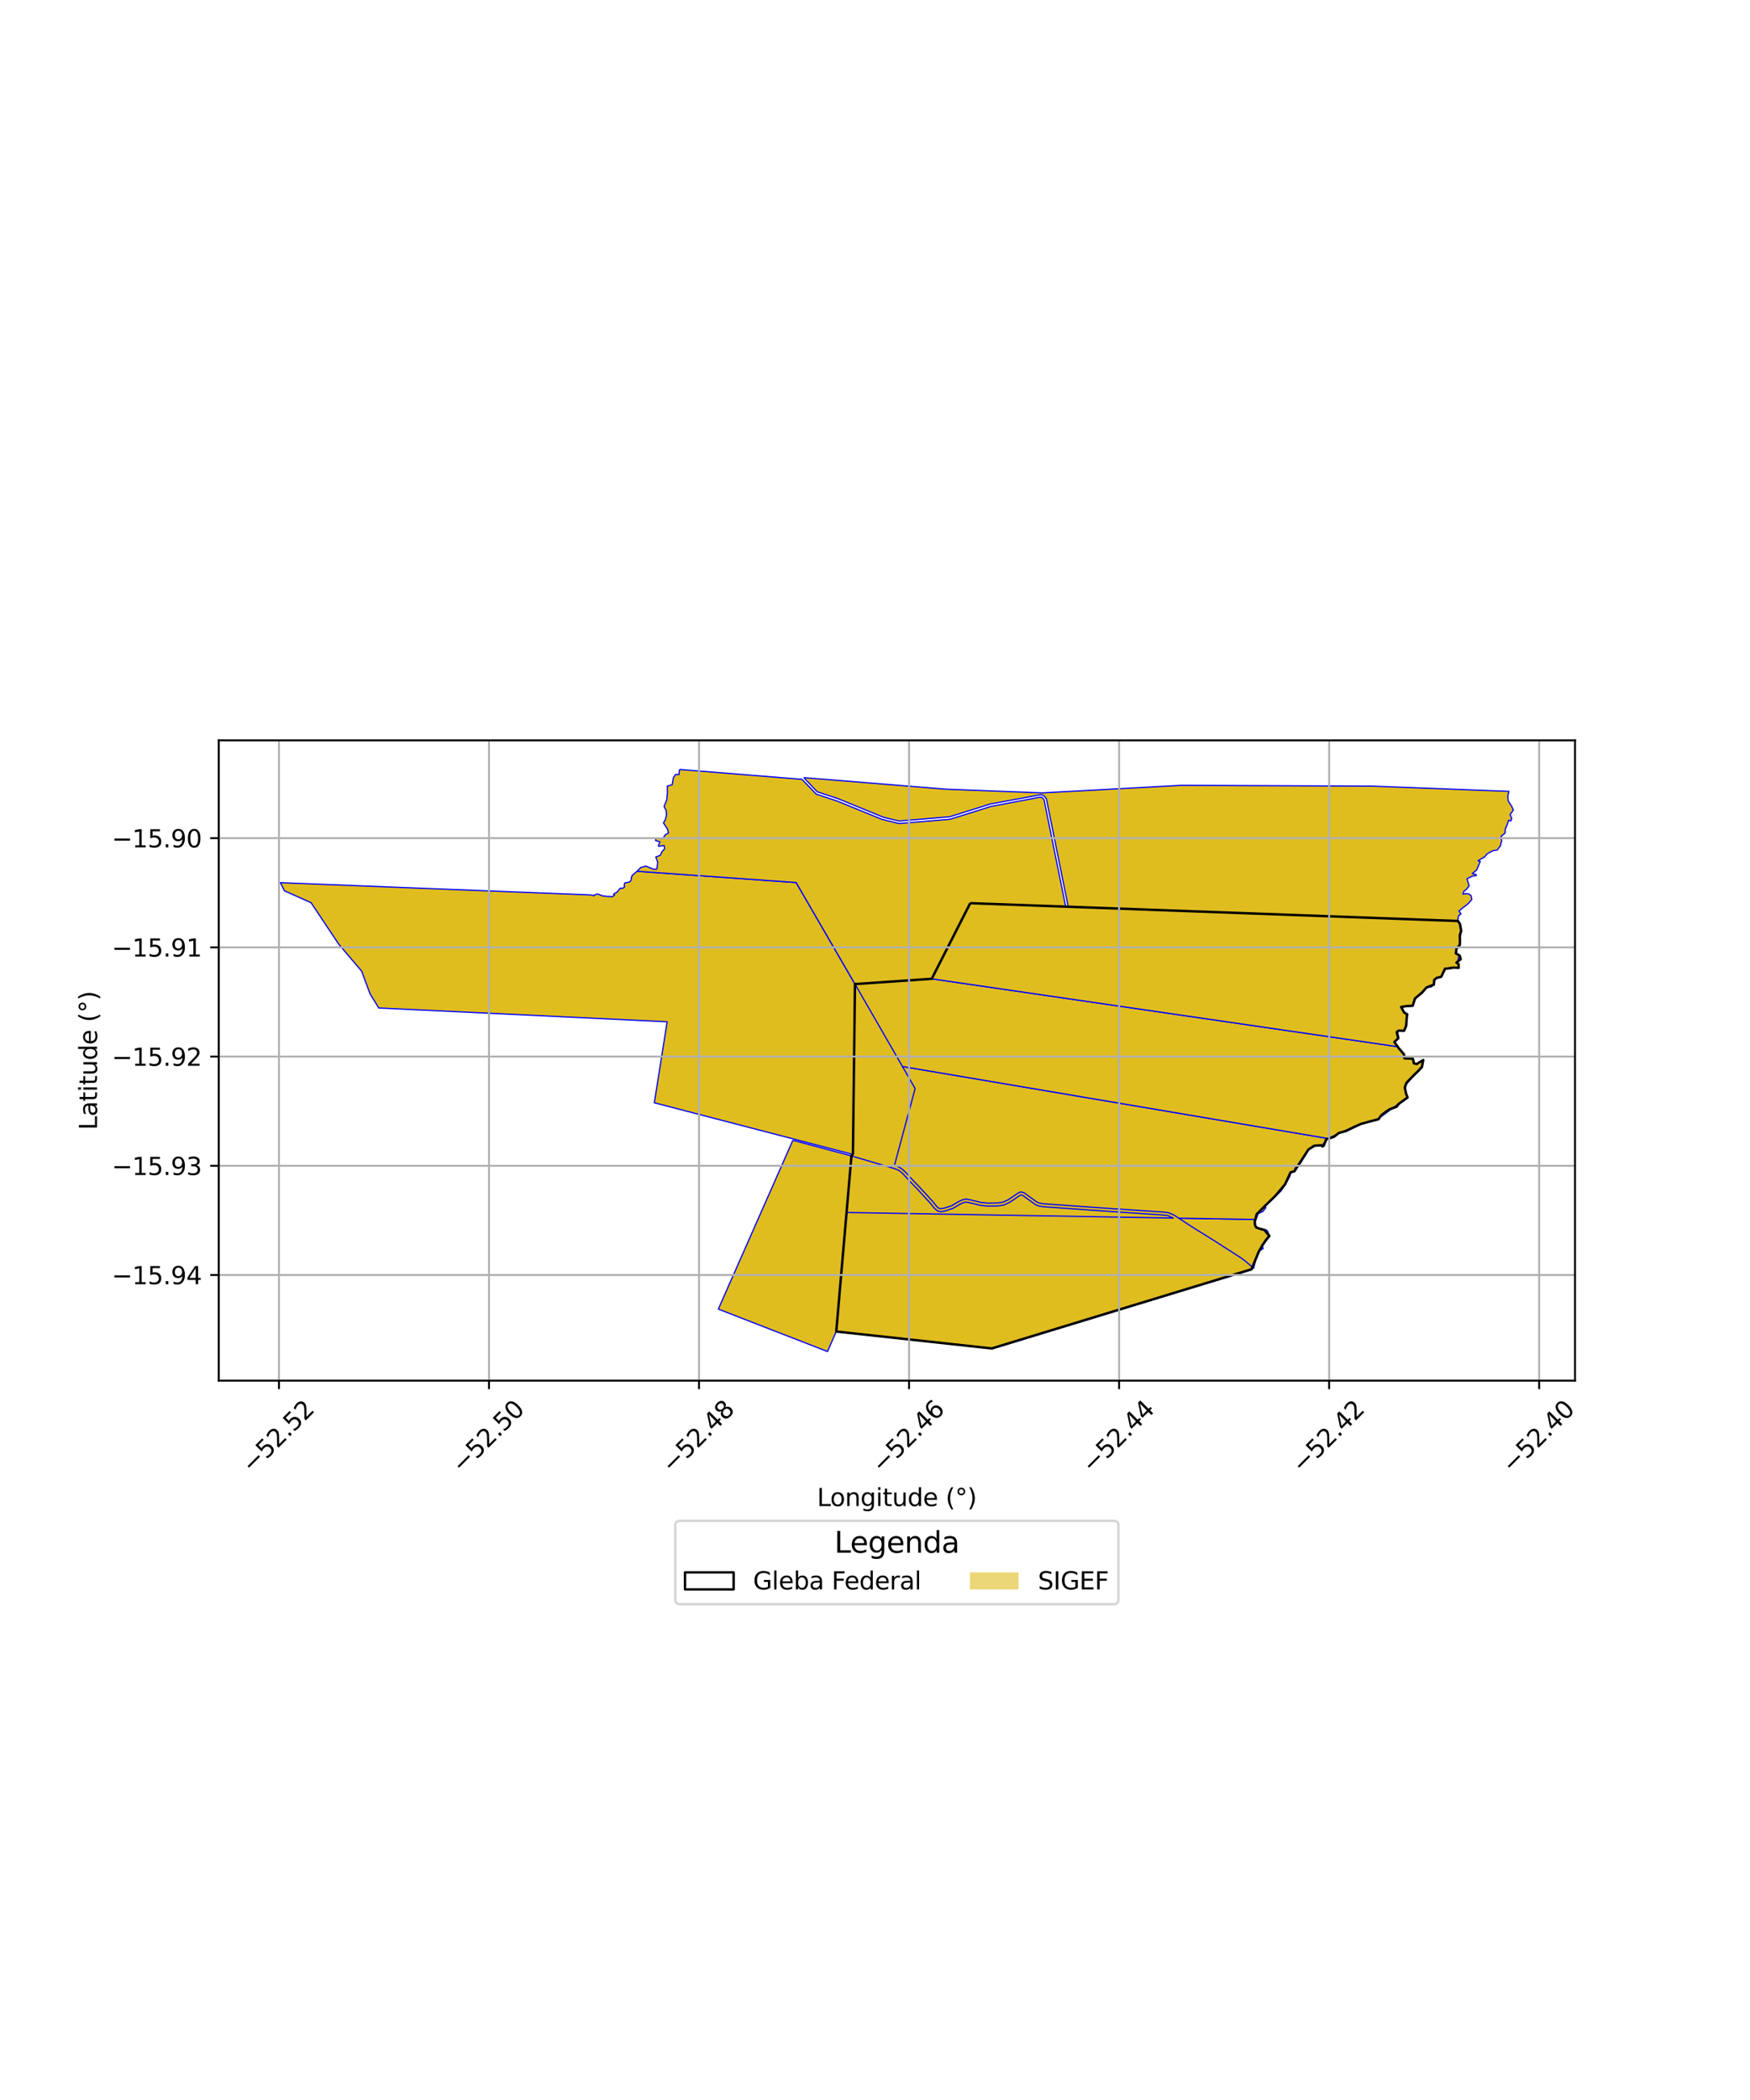 <?xml version="1.0" encoding="utf-8" standalone="no"?>
<!DOCTYPE svg PUBLIC "-//W3C//DTD SVG 1.1//EN"
  "http://www.w3.org/Graphics/SVG/1.1/DTD/svg11.dtd">
<svg xmlns:xlink="http://www.w3.org/1999/xlink" width="720pt" height="864pt" viewBox="0 0 720 864" xmlns="http://www.w3.org/2000/svg" version="1.1">
 <defs>
  <style type="text/css">*{stroke-linejoin: round; stroke-linecap: butt}</style>
 </defs>
 <g id="figure_1">
  <g id="patch_1">
   <path d="M 0 864 
L 720 864 
L 720 0 
L 0 0 
z
" style="fill: #ffffff"/>
  </g>
  <g id="axes_1">
   <g id="patch_2">
    <path d="M 90 568.036 
L 648 568.036 
L 648 304.604 
L 90 304.604 
z
" style="fill: #ffffff"/>
   </g>
   <g id="PatchCollection_1">
    <path d="M 262.094 358.467 
L 327.552 363.097 
L 351.763 404.877 
L 371.288 438.784 
L 376.51 447.862 
L 368.011 479.42 
L 269.206 453.72 
L 274.486 420.395 
L 155.837 414.718 
L 152.276 408.936 
L 148.793 399.558 
L 139.4 388.517 
L 128.005 371.418 
L 117.02 366.498 
L 115.364 363.16 
L 243.417 368.22 
L 244.38 368.578 
L 244.574 368.202 
L 245.832 367.793 
L 247.917 368.573 
L 249.91 368.821 
L 250.987 368.817 
L 251.891 368.962 
L 252.856 368.254 
L 252.425 367.962 
L 253.087 367.383 
L 253.654 367.278 
L 255.212 365.403 
L 256.191 365.468 
L 256.97 364.915 
L 256.804 364.165 
L 257.066 363.25 
L 258.726 362.962 
L 259.366 362.589 
L 259.698 361.885 
L 259.752 360.976 
L 260.201 360.079 
L 262.094 358.467 
" clip-path="url(#p0cc9430fa5)" style="fill: #e0bd1f; stroke: #0000ff; stroke-width: 0.5"/>
    <path d="M 326.203 469.143 
L 350.315 475.573 
L 348.366 498.858 
L 344.061 547.83 
L 340.457 556.061 
L 295.54 538.61 
L 314.358 495.98 
L 326.203 469.143 
" clip-path="url(#p0cc9430fa5)" style="fill: #e0bd1f; stroke: #0000ff; stroke-width: 0.5"/>
    <path d="M 348.366 498.858 
L 482.701 501.146 
L 489.26 505.467 
L 498.851 511.444 
L 507.392 516.923 
L 510.194 518.737 
L 511.553 519.766 
L 514 521.861 
L 514.921 522.208 
L 514.841 522.442 
L 408.566 554.831 
L 408.03 554.791 
L 344.061 547.83 
L 348.366 498.858 
" clip-path="url(#p0cc9430fa5)" style="fill: #e0bd1f; stroke: #0000ff; stroke-width: 0.5"/>
    <path d="M 399.182 371.593 
L 599.869 378.929 
L 600.678 380.17 
L 601.169 383.017 
L 600.609 384.737 
L 600.659 386.84 
L 600.631 388.711 
L 599.224 390.372 
L 598.995 392.255 
L 600.546 393.148 
L 600.984 394.642 
L 599.224 396.037 
L 600.128 396.721 
L 600.137 398.22 
L 598.091 398.098 
L 596.194 398.408 
L 594.518 398.573 
L 592.976 401.876 
L 591.073 402.335 
L 590.069 403.212 
L 589.944 405.086 
L 586.845 406.321 
L 585.113 408.363 
L 582.192 410.801 
L 581.203 413.818 
L 578.643 413.941 
L 576.471 414.292 
L 577.657 416.511 
L 579.019 417.366 
L 578.86 417.868 
L 578.53 422.045 
L 577.678 424.112 
L 575.429 424.031 
L 574.665 424.665 
L 575.299 427.184 
L 573.67 428.7 
L 575.533 431.312 
L 577.67 433.796 
L 577.811 435.404 
L 581.31 435.595 
L 581.715 437.468 
L 582.855 437.773 
L 584.42 436.795 
L 585.562 436.123 
L 585.008 439.056 
L 583.505 440.638 
L 582.131 441.938 
L 578.688 445.455 
L 577.977 447.469 
L 578.496 449.961 
L 579.132 451.542 
L 575.561 454.113 
L 574.585 455.369 
L 573.616 455.699 
L 571.714 456.393 
L 570.261 457.368 
L 568.324 458.853 
L 567.128 460.492 
L 563.371 461.461 
L 559.8 462.463 
L 556.952 463.782 
L 553.773 465.337 
L 550.879 466.124 
L 548.735 467.78 
L 545.702 468.718 
L 544.584 471.434 
L 544.029 471.655 
L 543.495 471.197 
L 540.787 471.382 
L 538.319 472.943 
L 534.063 479.547 
L 532.559 481.894 
L 530.987 482.332 
L 528.713 487.26 
L 524.714 492.037 
L 520.376 496.221 
L 517.019 499.576 
L 516.243 502.57 
L 516.347 503.971 
L 516.797 504.959 
L 517.897 505.398 
L 520.188 506.038 
L 522.262 508.503 
L 521.085 509.89 
L 519.439 512.269 
L 517.89 514.982 
L 514.921 522.208 
L 408.03 554.791 
L 344.061 547.83 
L 350.315 475.573 
L 350.921 474.693 
L 351.763 404.877 
L 383.335 402.708 
L 399.182 371.593 
" clip-path="url(#p0cc9430fa5)" style="fill: #e0bd1f; stroke: #0000ff; stroke-width: 0.5"/>
    <path d="M 484.959 501.184 
L 516.769 501.722 
L 516.255 502.541 
L 516.237 503.722 
L 516.295 504.313 
L 516.871 504.991 
L 519.313 506.076 
L 520.806 505.901 
L 521.479 506.485 
L 522.322 508.638 
L 520.746 510.092 
L 519.974 511.224 
L 519.192 512.426 
L 519.717 513.672 
L 517.778 514.922 
L 516.59 518.148 
L 515.83 521.806 
L 514.749 520.902 
L 512.323 518.827 
L 510.869 517.724 
L 508.046 515.897 
L 499.494 510.413 
L 489.917 504.443 
L 484.959 501.184 
" clip-path="url(#p0cc9430fa5)" style="fill: #e0bd1f; stroke: #0000ff; stroke-width: 0.5"/>
    <path d="M 371.288 438.784 
L 546.221 468.388 
L 543.808 471.339 
L 541.778 471.369 
L 540.445 471.376 
L 539.392 472.061 
L 538.46 472.926 
L 534.747 479.053 
L 533.297 480.063 
L 532.67 480.883 
L 532.572 481.706 
L 531.143 482.416 
L 530.607 484.085 
L 529.531 486.026 
L 527.93 488.607 
L 527.18 489.88 
L 525.571 491.369 
L 524.373 492.108 
L 523.353 493.344 
L 522.208 494.398 
L 520.167 496.166 
L 520.812 496.827 
L 519.63 498.397 
L 517.672 499.307 
L 516.769 501.722 
L 484.959 501.184 
L 483.119 499.975 
L 480.778 498.942 
L 478.842 498.694 
L 456.747 497.213 
L 429.131 495.255 
L 427.518 494.941 
L 426.602 494.544 
L 421.411 490.81 
L 420.148 490.368 
L 419.165 490.669 
L 414.875 493.583 
L 412.675 494.594 
L 410.518 494.921 
L 406.522 495.012 
L 403.53 494.718 
L 399.745 493.777 
L 397.611 493.344 
L 396.147 493.583 
L 394.182 494.49 
L 391.511 496.085 
L 388.308 497.107 
L 386.957 497.277 
L 386.214 497.092 
L 385.41 496.373 
L 383.699 494.269 
L 378.361 488.456 
L 374.794 484.734 
L 372.382 482.112 
L 371.272 481.101 
L 370.049 480.275 
L 368.011 479.42 
L 376.51 447.862 
L 371.288 438.784 
" clip-path="url(#p0cc9430fa5)" style="fill: #e0bd1f; stroke: #0000ff; stroke-width: 0.5"/>
    <path d="M 350.315 475.573 
L 367.641 480.685 
L 369.434 481.327 
L 370.494 482.036 
L 371.512 482.959 
L 373.914 485.572 
L 377.481 489.292 
L 382.773 495.055 
L 384.505 497.184 
L 385.78 498.238 
L 386.916 498.503 
L 388.623 498.285 
L 392.064 497.17 
L 394.769 495.554 
L 396.43 494.772 
L 397.596 494.573 
L 399.467 494.963 
L 403.367 495.926 
L 406.439 496.228 
L 410.584 496.14 
L 412.944 495.786 
L 415.424 494.67 
L 419.767 491.73 
L 420.13 491.619 
L 420.776 491.851 
L 426.063 495.637 
L 427.223 496.125 
L 429.01 496.468 
L 456.664 498.427 
L 478.716 499.905 
L 480.406 500.106 
L 482.701 501.146 
L 348.366 498.858 
L 350.315 475.573 
" clip-path="url(#p0cc9430fa5)" style="fill: #e0bd1f; stroke: #0000ff; stroke-width: 0.5"/>
    <path d="M 383.335 402.708 
L 574.966 430.632 
L 577.719 434.166 
L 577.742 435.415 
L 581.368 435.862 
L 581.502 436.175 
L 581.747 437.411 
L 582.879 437.639 
L 585.516 436.143 
L 585.153 438.352 
L 579.132 445.469 
L 577.87 446.973 
L 578.904 451.473 
L 575.338 454.107 
L 573.365 455.632 
L 567.233 460.188 
L 557.539 463.264 
L 546.367 468.395 
L 546.221 468.388 
L 371.288 438.784 
L 351.763 404.877 
L 383.335 402.708 
" clip-path="url(#p0cc9430fa5)" style="fill: #e0bd1f; stroke: #0000ff; stroke-width: 0.5"/>
    <path d="M 399.182 371.593 
L 599.869 378.929 
L 600.596 380.101 
L 601.203 383.09 
L 600.596 386.238 
L 600.599 388.678 
L 599.156 390.304 
L 598.983 391.897 
L 600.26 393.095 
L 599.763 395.219 
L 599.988 398.249 
L 596.328 398.153 
L 594.365 398.604 
L 592.956 401.738 
L 591.039 402.48 
L 589.976 403.588 
L 590.006 405.118 
L 588.84 406.051 
L 587.127 406.218 
L 581.926 410.887 
L 581.262 413.769 
L 580.457 413.912 
L 576.486 414.187 
L 577.886 416.965 
L 578.842 417.541 
L 578.504 422.509 
L 577.684 424.186 
L 576.884 423.815 
L 574.815 424.179 
L 575.488 426.989 
L 573.665 428.76 
L 574.966 430.632 
L 383.335 402.708 
L 399.182 371.593 
" clip-path="url(#p0cc9430fa5)" style="fill: #e0bd1f; stroke: #0000ff; stroke-width: 0.5"/>
    <path d="M 279.577 316.579 
L 329.948 320.633 
L 335.838 326.723 
L 344.574 329.624 
L 362.824 337.086 
L 369.89 338.828 
L 390.852 337.07 
L 407.731 331.779 
L 428.059 327.953 
L 428.887 328.204 
L 429.549 329.02 
L 438.464 373.028 
L 399.182 371.593 
L 383.335 402.708 
L 351.763 404.877 
L 327.552 363.097 
L 262.094 358.467 
L 263.701 356.869 
L 265.763 356.328 
L 268.838 357.632 
L 270.245 357.57 
L 270.614 354.747 
L 269.816 352.595 
L 270.66 352.292 
L 271.686 351.87 
L 272.299 350.473 
L 273.476 349.165 
L 273.215 347.879 
L 270.894 348.174 
L 271.031 347.555 
L 271.491 346.356 
L 269.697 345.79 
L 269.893 344.694 
L 272.752 345.006 
L 273.604 343.546 
L 275.026 342.69 
L 274.62 341.091 
L 272.975 338.581 
L 273.686 337.353 
L 274.241 335.378 
L 274.052 333.409 
L 273.214 331.84 
L 274.325 329.059 
L 274.599 326.198 
L 274.545 323.445 
L 276.568 322.852 
L 277.038 319.947 
L 277.95 318.646 
L 279.353 318.679 
L 279.577 316.579 
" clip-path="url(#p0cc9430fa5)" style="fill: #e0bd1f; stroke: #0000ff; stroke-width: 0.5"/>
    <path d="M 330.712 319.946 
L 389.017 324.681 
L 428.825 326.222 
L 486.129 323.102 
L 564.742 323.449 
L 619.279 325.521 
L 620.79 325.584 
L 620.355 327.539 
L 620.51 329.468 
L 621.985 331.823 
L 622.636 333.281 
L 621.287 335.183 
L 621.948 336.634 
L 621.628 337.765 
L 620.736 337.452 
L 620.007 339.473 
L 619.356 340.966 
L 619.233 342.743 
L 617.606 344.071 
L 617.819 346.002 
L 617.256 348.081 
L 615.981 349.735 
L 614.318 349.975 
L 611.835 351.289 
L 610.818 352.55 
L 608.119 354.118 
L 609.03 354.398 
L 607.564 357.924 
L 605.737 359.407 
L 607.246 359.796 
L 607.448 360.131 
L 606.551 360.43 
L 605.863 360.408 
L 603.567 361.542 
L 604.454 364.5 
L 603.114 366.096 
L 602.228 366.746 
L 601.917 367.879 
L 603.165 367.632 
L 604.184 367.769 
L 605.222 368.438 
L 605.558 370.061 
L 604.3 371.533 
L 603.025 372.631 
L 601.742 373.567 
L 600.268 374.795 
L 601.088 375.996 
L 600.175 376.694 
L 599.751 378.415 
L 599.869 378.929 
L 439.486 373.066 
L 430.517 328.671 
L 429.637 327.517 
L 428.332 326.949 
L 407.469 330.791 
L 390.728 336.045 
L 369.903 337.799 
L 363.374 336.219 
L 344.781 328.594 
L 336.245 325.77 
L 330.712 319.946 
" clip-path="url(#p0cc9430fa5)" style="fill: #e0bd1f; stroke: #0000ff; stroke-width: 0.5"/>
   </g>
   <g id="PatchCollection_2">
    <path d="M 399.182 371.593 
L 599.869 378.929 
L 600.678 380.17 
L 601.169 383.017 
L 600.609 384.737 
L 600.659 386.84 
L 600.631 388.711 
L 599.224 390.372 
L 598.995 392.255 
L 600.546 393.148 
L 600.984 394.642 
L 599.224 396.037 
L 600.128 396.721 
L 600.137 398.22 
L 598.091 398.098 
L 596.194 398.408 
L 594.518 398.573 
L 592.976 401.876 
L 591.073 402.335 
L 590.069 403.212 
L 589.944 405.086 
L 586.845 406.321 
L 585.113 408.363 
L 582.192 410.801 
L 581.203 413.818 
L 578.643 413.941 
L 576.471 414.292 
L 577.657 416.511 
L 579.019 417.366 
L 578.86 417.868 
L 578.53 422.045 
L 577.678 424.112 
L 575.429 424.031 
L 574.665 424.665 
L 575.299 427.184 
L 573.67 428.7 
L 575.533 431.312 
L 577.67 433.796 
L 577.811 435.404 
L 581.31 435.595 
L 581.715 437.468 
L 582.855 437.773 
L 584.42 436.795 
L 585.562 436.123 
L 585.008 439.056 
L 583.505 440.638 
L 582.131 441.938 
L 578.688 445.455 
L 577.977 447.469 
L 578.496 449.961 
L 579.132 451.542 
L 575.561 454.113 
L 574.585 455.369 
L 573.616 455.699 
L 571.714 456.393 
L 570.261 457.368 
L 568.324 458.853 
L 567.128 460.492 
L 563.371 461.461 
L 559.8 462.463 
L 556.952 463.782 
L 553.773 465.337 
L 550.879 466.124 
L 548.735 467.78 
L 545.702 468.718 
L 544.584 471.434 
L 544.029 471.655 
L 543.495 471.197 
L 540.787 471.382 
L 538.319 472.943 
L 534.063 479.547 
L 532.559 481.894 
L 530.987 482.332 
L 528.713 487.26 
L 524.714 492.037 
L 520.376 496.221 
L 517.019 499.576 
L 516.243 502.57 
L 516.347 503.971 
L 516.797 504.959 
L 517.897 505.398 
L 520.188 506.038 
L 522.262 508.503 
L 521.085 509.89 
L 519.439 512.269 
L 517.89 514.982 
L 514.921 522.208 
L 408.03 554.791 
L 344.061 547.83 
L 350.315 475.573 
L 350.921 474.693 
L 351.763 404.877 
L 383.335 402.708 
L 399.182 371.593 
" clip-path="url(#p0cc9430fa5)" style="fill: none; stroke: #000000"/>
   </g>
   <g id="matplotlib.axis_1">
    <g id="xtick_1">
     <g id="line2d_1">
      <path d="M 114.774 568.036 
L 114.774 304.604 
" clip-path="url(#p0cc9430fa5)" style="fill: none; stroke: #b0b0b0; stroke-width: 0.8; stroke-linecap: square"/>
     </g>
     <g id="line2d_2">
      <defs>
       <path id="m40def9cc00" d="M 0 0 
L 0 3.5 
" style="stroke: #000000; stroke-width: 0.8"/>
      </defs>
      <g>
       <use xlink:href="#m40def9cc00" x="114.774" y="568.036" style="stroke: #000000; stroke-width: 0.8"/>
      </g>
     </g>
     <g id="text_1">
      <!-- −52.52 -->
      <g transform="translate(103.641 606.577) rotate(-45) scale(0.1 -0.1)">
       <defs>
        <path id="DejaVuSans-2212" d="M 678 2272 
L 4684 2272 
L 4684 1741 
L 678 1741 
L 678 2272 
z
" transform="scale(0.016)"/>
        <path id="DejaVuSans-35" d="M 691 4666 
L 3169 4666 
L 3169 4134 
L 1269 4134 
L 1269 2991 
Q 1406 3038 1543 3061 
Q 1681 3084 1819 3084 
Q 2600 3084 3056 2656 
Q 3513 2228 3513 1497 
Q 3513 744 3044 326 
Q 2575 -91 1722 -91 
Q 1428 -91 1123 -41 
Q 819 9 494 109 
L 494 744 
Q 775 591 1075 516 
Q 1375 441 1709 441 
Q 2250 441 2565 725 
Q 2881 1009 2881 1497 
Q 2881 1984 2565 2268 
Q 2250 2553 1709 2553 
Q 1456 2553 1204 2497 
Q 953 2441 691 2322 
L 691 4666 
z
" transform="scale(0.016)"/>
        <path id="DejaVuSans-32" d="M 1228 531 
L 3431 531 
L 3431 0 
L 469 0 
L 469 531 
Q 828 903 1448 1529 
Q 2069 2156 2228 2338 
Q 2531 2678 2651 2914 
Q 2772 3150 2772 3378 
Q 2772 3750 2511 3984 
Q 2250 4219 1831 4219 
Q 1534 4219 1204 4116 
Q 875 4013 500 3803 
L 500 4441 
Q 881 4594 1212 4672 
Q 1544 4750 1819 4750 
Q 2544 4750 2975 4387 
Q 3406 4025 3406 3419 
Q 3406 3131 3298 2873 
Q 3191 2616 2906 2266 
Q 2828 2175 2409 1742 
Q 1991 1309 1228 531 
z
" transform="scale(0.016)"/>
        <path id="DejaVuSans-2e" d="M 684 794 
L 1344 794 
L 1344 0 
L 684 0 
L 684 794 
z
" transform="scale(0.016)"/>
       </defs>
       <use xlink:href="#DejaVuSans-2212"/>
       <use xlink:href="#DejaVuSans-35" transform="translate(83.789 0)"/>
       <use xlink:href="#DejaVuSans-32" transform="translate(147.412 0)"/>
       <use xlink:href="#DejaVuSans-2e" transform="translate(211.035 0)"/>
       <use xlink:href="#DejaVuSans-35" transform="translate(242.822 0)"/>
       <use xlink:href="#DejaVuSans-32" transform="translate(306.445 0)"/>
      </g>
     </g>
    </g>
    <g id="xtick_2">
     <g id="line2d_3">
      <path d="M 201.189 568.036 
L 201.189 304.604 
" clip-path="url(#p0cc9430fa5)" style="fill: none; stroke: #b0b0b0; stroke-width: 0.8; stroke-linecap: square"/>
     </g>
     <g id="line2d_4">
      <g>
       <use xlink:href="#m40def9cc00" x="201.189" y="568.036" style="stroke: #000000; stroke-width: 0.8"/>
      </g>
     </g>
     <g id="text_2">
      <!-- −52.50 -->
      <g transform="translate(190.056 606.577) rotate(-45) scale(0.1 -0.1)">
       <defs>
        <path id="DejaVuSans-30" d="M 2034 4250 
Q 1547 4250 1301 3770 
Q 1056 3291 1056 2328 
Q 1056 1369 1301 889 
Q 1547 409 2034 409 
Q 2525 409 2770 889 
Q 3016 1369 3016 2328 
Q 3016 3291 2770 3770 
Q 2525 4250 2034 4250 
z
M 2034 4750 
Q 2819 4750 3233 4129 
Q 3647 3509 3647 2328 
Q 3647 1150 3233 529 
Q 2819 -91 2034 -91 
Q 1250 -91 836 529 
Q 422 1150 422 2328 
Q 422 3509 836 4129 
Q 1250 4750 2034 4750 
z
" transform="scale(0.016)"/>
       </defs>
       <use xlink:href="#DejaVuSans-2212"/>
       <use xlink:href="#DejaVuSans-35" transform="translate(83.789 0)"/>
       <use xlink:href="#DejaVuSans-32" transform="translate(147.412 0)"/>
       <use xlink:href="#DejaVuSans-2e" transform="translate(211.035 0)"/>
       <use xlink:href="#DejaVuSans-35" transform="translate(242.822 0)"/>
       <use xlink:href="#DejaVuSans-30" transform="translate(306.445 0)"/>
      </g>
     </g>
    </g>
    <g id="xtick_3">
     <g id="line2d_5">
      <path d="M 287.604 568.036 
L 287.604 304.604 
" clip-path="url(#p0cc9430fa5)" style="fill: none; stroke: #b0b0b0; stroke-width: 0.8; stroke-linecap: square"/>
     </g>
     <g id="line2d_6">
      <g>
       <use xlink:href="#m40def9cc00" x="287.604" y="568.036" style="stroke: #000000; stroke-width: 0.8"/>
      </g>
     </g>
     <g id="text_3">
      <!-- −52.48 -->
      <g transform="translate(276.471 606.577) rotate(-45) scale(0.1 -0.1)">
       <defs>
        <path id="DejaVuSans-34" d="M 2419 4116 
L 825 1625 
L 2419 1625 
L 2419 4116 
z
M 2253 4666 
L 3047 4666 
L 3047 1625 
L 3713 1625 
L 3713 1100 
L 3047 1100 
L 3047 0 
L 2419 0 
L 2419 1100 
L 313 1100 
L 313 1709 
L 2253 4666 
z
" transform="scale(0.016)"/>
        <path id="DejaVuSans-38" d="M 2034 2216 
Q 1584 2216 1326 1975 
Q 1069 1734 1069 1313 
Q 1069 891 1326 650 
Q 1584 409 2034 409 
Q 2484 409 2743 651 
Q 3003 894 3003 1313 
Q 3003 1734 2745 1975 
Q 2488 2216 2034 2216 
z
M 1403 2484 
Q 997 2584 770 2862 
Q 544 3141 544 3541 
Q 544 4100 942 4425 
Q 1341 4750 2034 4750 
Q 2731 4750 3128 4425 
Q 3525 4100 3525 3541 
Q 3525 3141 3298 2862 
Q 3072 2584 2669 2484 
Q 3125 2378 3379 2068 
Q 3634 1759 3634 1313 
Q 3634 634 3220 271 
Q 2806 -91 2034 -91 
Q 1263 -91 848 271 
Q 434 634 434 1313 
Q 434 1759 690 2068 
Q 947 2378 1403 2484 
z
M 1172 3481 
Q 1172 3119 1398 2916 
Q 1625 2713 2034 2713 
Q 2441 2713 2670 2916 
Q 2900 3119 2900 3481 
Q 2900 3844 2670 4047 
Q 2441 4250 2034 4250 
Q 1625 4250 1398 4047 
Q 1172 3844 1172 3481 
z
" transform="scale(0.016)"/>
       </defs>
       <use xlink:href="#DejaVuSans-2212"/>
       <use xlink:href="#DejaVuSans-35" transform="translate(83.789 0)"/>
       <use xlink:href="#DejaVuSans-32" transform="translate(147.412 0)"/>
       <use xlink:href="#DejaVuSans-2e" transform="translate(211.035 0)"/>
       <use xlink:href="#DejaVuSans-34" transform="translate(242.822 0)"/>
       <use xlink:href="#DejaVuSans-38" transform="translate(306.445 0)"/>
      </g>
     </g>
    </g>
    <g id="xtick_4">
     <g id="line2d_7">
      <path d="M 374.019 568.036 
L 374.019 304.604 
" clip-path="url(#p0cc9430fa5)" style="fill: none; stroke: #b0b0b0; stroke-width: 0.8; stroke-linecap: square"/>
     </g>
     <g id="line2d_8">
      <g>
       <use xlink:href="#m40def9cc00" x="374.019" y="568.036" style="stroke: #000000; stroke-width: 0.8"/>
      </g>
     </g>
     <g id="text_4">
      <!-- −52.46 -->
      <g transform="translate(362.886 606.577) rotate(-45) scale(0.1 -0.1)">
       <defs>
        <path id="DejaVuSans-36" d="M 2113 2584 
Q 1688 2584 1439 2293 
Q 1191 2003 1191 1497 
Q 1191 994 1439 701 
Q 1688 409 2113 409 
Q 2538 409 2786 701 
Q 3034 994 3034 1497 
Q 3034 2003 2786 2293 
Q 2538 2584 2113 2584 
z
M 3366 4563 
L 3366 3988 
Q 3128 4100 2886 4159 
Q 2644 4219 2406 4219 
Q 1781 4219 1451 3797 
Q 1122 3375 1075 2522 
Q 1259 2794 1537 2939 
Q 1816 3084 2150 3084 
Q 2853 3084 3261 2657 
Q 3669 2231 3669 1497 
Q 3669 778 3244 343 
Q 2819 -91 2113 -91 
Q 1303 -91 875 529 
Q 447 1150 447 2328 
Q 447 3434 972 4092 
Q 1497 4750 2381 4750 
Q 2619 4750 2861 4703 
Q 3103 4656 3366 4563 
z
" transform="scale(0.016)"/>
       </defs>
       <use xlink:href="#DejaVuSans-2212"/>
       <use xlink:href="#DejaVuSans-35" transform="translate(83.789 0)"/>
       <use xlink:href="#DejaVuSans-32" transform="translate(147.412 0)"/>
       <use xlink:href="#DejaVuSans-2e" transform="translate(211.035 0)"/>
       <use xlink:href="#DejaVuSans-34" transform="translate(242.822 0)"/>
       <use xlink:href="#DejaVuSans-36" transform="translate(306.445 0)"/>
      </g>
     </g>
    </g>
    <g id="xtick_5">
     <g id="line2d_9">
      <path d="M 460.434 568.036 
L 460.434 304.604 
" clip-path="url(#p0cc9430fa5)" style="fill: none; stroke: #b0b0b0; stroke-width: 0.8; stroke-linecap: square"/>
     </g>
     <g id="line2d_10">
      <g>
       <use xlink:href="#m40def9cc00" x="460.434" y="568.036" style="stroke: #000000; stroke-width: 0.8"/>
      </g>
     </g>
     <g id="text_5">
      <!-- −52.44 -->
      <g transform="translate(449.301 606.577) rotate(-45) scale(0.1 -0.1)">
       <use xlink:href="#DejaVuSans-2212"/>
       <use xlink:href="#DejaVuSans-35" transform="translate(83.789 0)"/>
       <use xlink:href="#DejaVuSans-32" transform="translate(147.412 0)"/>
       <use xlink:href="#DejaVuSans-2e" transform="translate(211.035 0)"/>
       <use xlink:href="#DejaVuSans-34" transform="translate(242.822 0)"/>
       <use xlink:href="#DejaVuSans-34" transform="translate(306.445 0)"/>
      </g>
     </g>
    </g>
    <g id="xtick_6">
     <g id="line2d_11">
      <path d="M 546.849 568.036 
L 546.849 304.604 
" clip-path="url(#p0cc9430fa5)" style="fill: none; stroke: #b0b0b0; stroke-width: 0.8; stroke-linecap: square"/>
     </g>
     <g id="line2d_12">
      <g>
       <use xlink:href="#m40def9cc00" x="546.849" y="568.036" style="stroke: #000000; stroke-width: 0.8"/>
      </g>
     </g>
     <g id="text_6">
      <!-- −52.42 -->
      <g transform="translate(535.715 606.577) rotate(-45) scale(0.1 -0.1)">
       <use xlink:href="#DejaVuSans-2212"/>
       <use xlink:href="#DejaVuSans-35" transform="translate(83.789 0)"/>
       <use xlink:href="#DejaVuSans-32" transform="translate(147.412 0)"/>
       <use xlink:href="#DejaVuSans-2e" transform="translate(211.035 0)"/>
       <use xlink:href="#DejaVuSans-34" transform="translate(242.822 0)"/>
       <use xlink:href="#DejaVuSans-32" transform="translate(306.445 0)"/>
      </g>
     </g>
    </g>
    <g id="xtick_7">
     <g id="line2d_13">
      <path d="M 633.263 568.036 
L 633.263 304.604 
" clip-path="url(#p0cc9430fa5)" style="fill: none; stroke: #b0b0b0; stroke-width: 0.8; stroke-linecap: square"/>
     </g>
     <g id="line2d_14">
      <g>
       <use xlink:href="#m40def9cc00" x="633.263" y="568.036" style="stroke: #000000; stroke-width: 0.8"/>
      </g>
     </g>
     <g id="text_7">
      <!-- −52.40 -->
      <g transform="translate(622.13 606.577) rotate(-45) scale(0.1 -0.1)">
       <use xlink:href="#DejaVuSans-2212"/>
       <use xlink:href="#DejaVuSans-35" transform="translate(83.789 0)"/>
       <use xlink:href="#DejaVuSans-32" transform="translate(147.412 0)"/>
       <use xlink:href="#DejaVuSans-2e" transform="translate(211.035 0)"/>
       <use xlink:href="#DejaVuSans-34" transform="translate(242.822 0)"/>
       <use xlink:href="#DejaVuSans-30" transform="translate(306.445 0)"/>
      </g>
     </g>
    </g>
    <g id="text_8">
     <!-- Longitude (°) -->
     <g transform="translate(336.14 619.646) scale(0.1 -0.1)">
      <defs>
       <path id="DejaVuSans-4c" d="M 628 4666 
L 1259 4666 
L 1259 531 
L 3531 531 
L 3531 0 
L 628 0 
L 628 4666 
z
" transform="scale(0.016)"/>
       <path id="DejaVuSans-6f" d="M 1959 3097 
Q 1497 3097 1228 2736 
Q 959 2375 959 1747 
Q 959 1119 1226 758 
Q 1494 397 1959 397 
Q 2419 397 2687 759 
Q 2956 1122 2956 1747 
Q 2956 2369 2687 2733 
Q 2419 3097 1959 3097 
z
M 1959 3584 
Q 2709 3584 3137 3096 
Q 3566 2609 3566 1747 
Q 3566 888 3137 398 
Q 2709 -91 1959 -91 
Q 1206 -91 779 398 
Q 353 888 353 1747 
Q 353 2609 779 3096 
Q 1206 3584 1959 3584 
z
" transform="scale(0.016)"/>
       <path id="DejaVuSans-6e" d="M 3513 2113 
L 3513 0 
L 2938 0 
L 2938 2094 
Q 2938 2591 2744 2837 
Q 2550 3084 2163 3084 
Q 1697 3084 1428 2787 
Q 1159 2491 1159 1978 
L 1159 0 
L 581 0 
L 581 3500 
L 1159 3500 
L 1159 2956 
Q 1366 3272 1645 3428 
Q 1925 3584 2291 3584 
Q 2894 3584 3203 3211 
Q 3513 2838 3513 2113 
z
" transform="scale(0.016)"/>
       <path id="DejaVuSans-67" d="M 2906 1791 
Q 2906 2416 2648 2759 
Q 2391 3103 1925 3103 
Q 1463 3103 1205 2759 
Q 947 2416 947 1791 
Q 947 1169 1205 825 
Q 1463 481 1925 481 
Q 2391 481 2648 825 
Q 2906 1169 2906 1791 
z
M 3481 434 
Q 3481 -459 3084 -895 
Q 2688 -1331 1869 -1331 
Q 1566 -1331 1297 -1286 
Q 1028 -1241 775 -1147 
L 775 -588 
Q 1028 -725 1275 -790 
Q 1522 -856 1778 -856 
Q 2344 -856 2625 -561 
Q 2906 -266 2906 331 
L 2906 616 
Q 2728 306 2450 153 
Q 2172 0 1784 0 
Q 1141 0 747 490 
Q 353 981 353 1791 
Q 353 2603 747 3093 
Q 1141 3584 1784 3584 
Q 2172 3584 2450 3431 
Q 2728 3278 2906 2969 
L 2906 3500 
L 3481 3500 
L 3481 434 
z
" transform="scale(0.016)"/>
       <path id="DejaVuSans-69" d="M 603 3500 
L 1178 3500 
L 1178 0 
L 603 0 
L 603 3500 
z
M 603 4863 
L 1178 4863 
L 1178 4134 
L 603 4134 
L 603 4863 
z
" transform="scale(0.016)"/>
       <path id="DejaVuSans-74" d="M 1172 4494 
L 1172 3500 
L 2356 3500 
L 2356 3053 
L 1172 3053 
L 1172 1153 
Q 1172 725 1289 603 
Q 1406 481 1766 481 
L 2356 481 
L 2356 0 
L 1766 0 
Q 1100 0 847 248 
Q 594 497 594 1153 
L 594 3053 
L 172 3053 
L 172 3500 
L 594 3500 
L 594 4494 
L 1172 4494 
z
" transform="scale(0.016)"/>
       <path id="DejaVuSans-75" d="M 544 1381 
L 544 3500 
L 1119 3500 
L 1119 1403 
Q 1119 906 1312 657 
Q 1506 409 1894 409 
Q 2359 409 2629 706 
Q 2900 1003 2900 1516 
L 2900 3500 
L 3475 3500 
L 3475 0 
L 2900 0 
L 2900 538 
Q 2691 219 2414 64 
Q 2138 -91 1772 -91 
Q 1169 -91 856 284 
Q 544 659 544 1381 
z
M 1991 3584 
L 1991 3584 
z
" transform="scale(0.016)"/>
       <path id="DejaVuSans-64" d="M 2906 2969 
L 2906 4863 
L 3481 4863 
L 3481 0 
L 2906 0 
L 2906 525 
Q 2725 213 2448 61 
Q 2172 -91 1784 -91 
Q 1150 -91 751 415 
Q 353 922 353 1747 
Q 353 2572 751 3078 
Q 1150 3584 1784 3584 
Q 2172 3584 2448 3432 
Q 2725 3281 2906 2969 
z
M 947 1747 
Q 947 1113 1208 752 
Q 1469 391 1925 391 
Q 2381 391 2643 752 
Q 2906 1113 2906 1747 
Q 2906 2381 2643 2742 
Q 2381 3103 1925 3103 
Q 1469 3103 1208 2742 
Q 947 2381 947 1747 
z
" transform="scale(0.016)"/>
       <path id="DejaVuSans-65" d="M 3597 1894 
L 3597 1613 
L 953 1613 
Q 991 1019 1311 708 
Q 1631 397 2203 397 
Q 2534 397 2845 478 
Q 3156 559 3463 722 
L 3463 178 
Q 3153 47 2828 -22 
Q 2503 -91 2169 -91 
Q 1331 -91 842 396 
Q 353 884 353 1716 
Q 353 2575 817 3079 
Q 1281 3584 2069 3584 
Q 2775 3584 3186 3129 
Q 3597 2675 3597 1894 
z
M 3022 2063 
Q 3016 2534 2758 2815 
Q 2500 3097 2075 3097 
Q 1594 3097 1305 2825 
Q 1016 2553 972 2059 
L 3022 2063 
z
" transform="scale(0.016)"/>
       <path id="DejaVuSans-20" transform="scale(0.016)"/>
       <path id="DejaVuSans-28" d="M 1984 4856 
Q 1566 4138 1362 3434 
Q 1159 2731 1159 2009 
Q 1159 1288 1364 580 
Q 1569 -128 1984 -844 
L 1484 -844 
Q 1016 -109 783 600 
Q 550 1309 550 2009 
Q 550 2706 781 3412 
Q 1013 4119 1484 4856 
L 1984 4856 
z
" transform="scale(0.016)"/>
       <path id="DejaVuSans-b0" d="M 1600 4347 
Q 1350 4347 1178 4173 
Q 1006 4000 1006 3750 
Q 1006 3503 1178 3333 
Q 1350 3163 1600 3163 
Q 1850 3163 2022 3333 
Q 2194 3503 2194 3750 
Q 2194 3997 2020 4172 
Q 1847 4347 1600 4347 
z
M 1600 4750 
Q 1800 4750 1984 4673 
Q 2169 4597 2303 4453 
Q 2447 4313 2519 4134 
Q 2591 3956 2591 3750 
Q 2591 3338 2302 3052 
Q 2013 2766 1594 2766 
Q 1172 2766 890 3047 
Q 609 3328 609 3750 
Q 609 4169 896 4459 
Q 1184 4750 1600 4750 
z
" transform="scale(0.016)"/>
       <path id="DejaVuSans-29" d="M 513 4856 
L 1013 4856 
Q 1481 4119 1714 3412 
Q 1947 2706 1947 2009 
Q 1947 1309 1714 600 
Q 1481 -109 1013 -844 
L 513 -844 
Q 928 -128 1133 580 
Q 1338 1288 1338 2009 
Q 1338 2731 1133 3434 
Q 928 4138 513 4856 
z
" transform="scale(0.016)"/>
      </defs>
      <use xlink:href="#DejaVuSans-4c"/>
      <use xlink:href="#DejaVuSans-6f" transform="translate(53.963 0)"/>
      <use xlink:href="#DejaVuSans-6e" transform="translate(115.145 0)"/>
      <use xlink:href="#DejaVuSans-67" transform="translate(178.523 0)"/>
      <use xlink:href="#DejaVuSans-69" transform="translate(242 0)"/>
      <use xlink:href="#DejaVuSans-74" transform="translate(269.783 0)"/>
      <use xlink:href="#DejaVuSans-75" transform="translate(308.992 0)"/>
      <use xlink:href="#DejaVuSans-64" transform="translate(372.371 0)"/>
      <use xlink:href="#DejaVuSans-65" transform="translate(435.848 0)"/>
      <use xlink:href="#DejaVuSans-20" transform="translate(497.371 0)"/>
      <use xlink:href="#DejaVuSans-28" transform="translate(529.158 0)"/>
      <use xlink:href="#DejaVuSans-b0" transform="translate(568.172 0)"/>
      <use xlink:href="#DejaVuSans-29" transform="translate(618.172 0)"/>
     </g>
    </g>
   </g>
   <g id="matplotlib.axis_2">
    <g id="ytick_1">
     <g id="line2d_15">
      <path d="M 90 524.564 
L 648 524.564 
" clip-path="url(#p0cc9430fa5)" style="fill: none; stroke: #b0b0b0; stroke-width: 0.8; stroke-linecap: square"/>
     </g>
     <g id="line2d_16">
      <defs>
       <path id="m81a62e9bb9" d="M 0 0 
L -3.5 0 
" style="stroke: #000000; stroke-width: 0.8"/>
      </defs>
      <g>
       <use xlink:href="#m81a62e9bb9" x="90" y="524.564" style="stroke: #000000; stroke-width: 0.8"/>
      </g>
     </g>
     <g id="text_9">
      <!-- −15.94 -->
      <g transform="translate(45.992 528.363) scale(0.1 -0.1)">
       <defs>
        <path id="DejaVuSans-31" d="M 794 531 
L 1825 531 
L 1825 4091 
L 703 3866 
L 703 4441 
L 1819 4666 
L 2450 4666 
L 2450 531 
L 3481 531 
L 3481 0 
L 794 0 
L 794 531 
z
" transform="scale(0.016)"/>
        <path id="DejaVuSans-39" d="M 703 97 
L 703 672 
Q 941 559 1184 500 
Q 1428 441 1663 441 
Q 2288 441 2617 861 
Q 2947 1281 2994 2138 
Q 2813 1869 2534 1725 
Q 2256 1581 1919 1581 
Q 1219 1581 811 2004 
Q 403 2428 403 3163 
Q 403 3881 828 4315 
Q 1253 4750 1959 4750 
Q 2769 4750 3195 4129 
Q 3622 3509 3622 2328 
Q 3622 1225 3098 567 
Q 2575 -91 1691 -91 
Q 1453 -91 1209 -44 
Q 966 3 703 97 
z
M 1959 2075 
Q 2384 2075 2632 2365 
Q 2881 2656 2881 3163 
Q 2881 3666 2632 3958 
Q 2384 4250 1959 4250 
Q 1534 4250 1286 3958 
Q 1038 3666 1038 3163 
Q 1038 2656 1286 2365 
Q 1534 2075 1959 2075 
z
" transform="scale(0.016)"/>
       </defs>
       <use xlink:href="#DejaVuSans-2212"/>
       <use xlink:href="#DejaVuSans-31" transform="translate(83.789 0)"/>
       <use xlink:href="#DejaVuSans-35" transform="translate(147.412 0)"/>
       <use xlink:href="#DejaVuSans-2e" transform="translate(211.035 0)"/>
       <use xlink:href="#DejaVuSans-39" transform="translate(242.822 0)"/>
       <use xlink:href="#DejaVuSans-34" transform="translate(306.445 0)"/>
      </g>
     </g>
    </g>
    <g id="ytick_2">
     <g id="line2d_17">
      <path d="M 90 479.632 
L 648 479.632 
" clip-path="url(#p0cc9430fa5)" style="fill: none; stroke: #b0b0b0; stroke-width: 0.8; stroke-linecap: square"/>
     </g>
     <g id="line2d_18">
      <g>
       <use xlink:href="#m81a62e9bb9" x="90" y="479.632" style="stroke: #000000; stroke-width: 0.8"/>
      </g>
     </g>
     <g id="text_10">
      <!-- −15.93 -->
      <g transform="translate(45.992 483.431) scale(0.1 -0.1)">
       <defs>
        <path id="DejaVuSans-33" d="M 2597 2516 
Q 3050 2419 3304 2112 
Q 3559 1806 3559 1356 
Q 3559 666 3084 287 
Q 2609 -91 1734 -91 
Q 1441 -91 1130 -33 
Q 819 25 488 141 
L 488 750 
Q 750 597 1062 519 
Q 1375 441 1716 441 
Q 2309 441 2620 675 
Q 2931 909 2931 1356 
Q 2931 1769 2642 2001 
Q 2353 2234 1838 2234 
L 1294 2234 
L 1294 2753 
L 1863 2753 
Q 2328 2753 2575 2939 
Q 2822 3125 2822 3475 
Q 2822 3834 2567 4026 
Q 2313 4219 1838 4219 
Q 1578 4219 1281 4162 
Q 984 4106 628 3988 
L 628 4550 
Q 988 4650 1302 4700 
Q 1616 4750 1894 4750 
Q 2613 4750 3031 4423 
Q 3450 4097 3450 3541 
Q 3450 3153 3228 2886 
Q 3006 2619 2597 2516 
z
" transform="scale(0.016)"/>
       </defs>
       <use xlink:href="#DejaVuSans-2212"/>
       <use xlink:href="#DejaVuSans-31" transform="translate(83.789 0)"/>
       <use xlink:href="#DejaVuSans-35" transform="translate(147.412 0)"/>
       <use xlink:href="#DejaVuSans-2e" transform="translate(211.035 0)"/>
       <use xlink:href="#DejaVuSans-39" transform="translate(242.822 0)"/>
       <use xlink:href="#DejaVuSans-33" transform="translate(306.445 0)"/>
      </g>
     </g>
    </g>
    <g id="ytick_3">
     <g id="line2d_19">
      <path d="M 90 434.7 
L 648 434.7 
" clip-path="url(#p0cc9430fa5)" style="fill: none; stroke: #b0b0b0; stroke-width: 0.8; stroke-linecap: square"/>
     </g>
     <g id="line2d_20">
      <g>
       <use xlink:href="#m81a62e9bb9" x="90" y="434.7" style="stroke: #000000; stroke-width: 0.8"/>
      </g>
     </g>
     <g id="text_11">
      <!-- −15.92 -->
      <g transform="translate(45.992 438.499) scale(0.1 -0.1)">
       <use xlink:href="#DejaVuSans-2212"/>
       <use xlink:href="#DejaVuSans-31" transform="translate(83.789 0)"/>
       <use xlink:href="#DejaVuSans-35" transform="translate(147.412 0)"/>
       <use xlink:href="#DejaVuSans-2e" transform="translate(211.035 0)"/>
       <use xlink:href="#DejaVuSans-39" transform="translate(242.822 0)"/>
       <use xlink:href="#DejaVuSans-32" transform="translate(306.445 0)"/>
      </g>
     </g>
    </g>
    <g id="ytick_4">
     <g id="line2d_21">
      <path d="M 90 389.768 
L 648 389.768 
" clip-path="url(#p0cc9430fa5)" style="fill: none; stroke: #b0b0b0; stroke-width: 0.8; stroke-linecap: square"/>
     </g>
     <g id="line2d_22">
      <g>
       <use xlink:href="#m81a62e9bb9" x="90" y="389.768" style="stroke: #000000; stroke-width: 0.8"/>
      </g>
     </g>
     <g id="text_12">
      <!-- −15.91 -->
      <g transform="translate(45.992 393.567) scale(0.1 -0.1)">
       <use xlink:href="#DejaVuSans-2212"/>
       <use xlink:href="#DejaVuSans-31" transform="translate(83.789 0)"/>
       <use xlink:href="#DejaVuSans-35" transform="translate(147.412 0)"/>
       <use xlink:href="#DejaVuSans-2e" transform="translate(211.035 0)"/>
       <use xlink:href="#DejaVuSans-39" transform="translate(242.822 0)"/>
       <use xlink:href="#DejaVuSans-31" transform="translate(306.445 0)"/>
      </g>
     </g>
    </g>
    <g id="ytick_5">
     <g id="line2d_23">
      <path d="M 90 344.836 
L 648 344.836 
" clip-path="url(#p0cc9430fa5)" style="fill: none; stroke: #b0b0b0; stroke-width: 0.8; stroke-linecap: square"/>
     </g>
     <g id="line2d_24">
      <g>
       <use xlink:href="#m81a62e9bb9" x="90" y="344.836" style="stroke: #000000; stroke-width: 0.8"/>
      </g>
     </g>
     <g id="text_13">
      <!-- −15.90 -->
      <g transform="translate(45.992 348.635) scale(0.1 -0.1)">
       <use xlink:href="#DejaVuSans-2212"/>
       <use xlink:href="#DejaVuSans-31" transform="translate(83.789 0)"/>
       <use xlink:href="#DejaVuSans-35" transform="translate(147.412 0)"/>
       <use xlink:href="#DejaVuSans-2e" transform="translate(211.035 0)"/>
       <use xlink:href="#DejaVuSans-39" transform="translate(242.822 0)"/>
       <use xlink:href="#DejaVuSans-30" transform="translate(306.445 0)"/>
      </g>
     </g>
    </g>
    <g id="text_14">
     <!-- Latitude (°) -->
     <g transform="translate(39.913 464.89) rotate(-90) scale(0.1 -0.1)">
      <defs>
       <path id="DejaVuSans-61" d="M 2194 1759 
Q 1497 1759 1228 1600 
Q 959 1441 959 1056 
Q 959 750 1161 570 
Q 1363 391 1709 391 
Q 2188 391 2477 730 
Q 2766 1069 2766 1631 
L 2766 1759 
L 2194 1759 
z
M 3341 1997 
L 3341 0 
L 2766 0 
L 2766 531 
Q 2569 213 2275 61 
Q 1981 -91 1556 -91 
Q 1019 -91 701 211 
Q 384 513 384 1019 
Q 384 1609 779 1909 
Q 1175 2209 1959 2209 
L 2766 2209 
L 2766 2266 
Q 2766 2663 2505 2880 
Q 2244 3097 1772 3097 
Q 1472 3097 1187 3025 
Q 903 2953 641 2809 
L 641 3341 
Q 956 3463 1253 3523 
Q 1550 3584 1831 3584 
Q 2591 3584 2966 3190 
Q 3341 2797 3341 1997 
z
" transform="scale(0.016)"/>
      </defs>
      <use xlink:href="#DejaVuSans-4c"/>
      <use xlink:href="#DejaVuSans-61" transform="translate(55.713 0)"/>
      <use xlink:href="#DejaVuSans-74" transform="translate(116.992 0)"/>
      <use xlink:href="#DejaVuSans-69" transform="translate(156.201 0)"/>
      <use xlink:href="#DejaVuSans-74" transform="translate(183.984 0)"/>
      <use xlink:href="#DejaVuSans-75" transform="translate(223.193 0)"/>
      <use xlink:href="#DejaVuSans-64" transform="translate(286.572 0)"/>
      <use xlink:href="#DejaVuSans-65" transform="translate(350.049 0)"/>
      <use xlink:href="#DejaVuSans-20" transform="translate(411.572 0)"/>
      <use xlink:href="#DejaVuSans-28" transform="translate(443.359 0)"/>
      <use xlink:href="#DejaVuSans-b0" transform="translate(482.373 0)"/>
      <use xlink:href="#DejaVuSans-29" transform="translate(532.373 0)"/>
     </g>
    </g>
   </g>
   <g id="patch_3">
    <path d="M 90 568.036 
L 90 304.604 
" style="fill: none; stroke: #000000; stroke-width: 0.8; stroke-linejoin: miter; stroke-linecap: square"/>
   </g>
   <g id="patch_4">
    <path d="M 648 568.036 
L 648 304.604 
" style="fill: none; stroke: #000000; stroke-width: 0.8; stroke-linejoin: miter; stroke-linecap: square"/>
   </g>
   <g id="patch_5">
    <path d="M 90 568.036 
L 648 568.036 
" style="fill: none; stroke: #000000; stroke-width: 0.8; stroke-linejoin: miter; stroke-linecap: square"/>
   </g>
   <g id="patch_6">
    <path d="M 90 304.604 
L 648 304.604 
" style="fill: none; stroke: #000000; stroke-width: 0.8; stroke-linejoin: miter; stroke-linecap: square"/>
   </g>
   <g id="legend_1">
    <g id="patch_7">
     <path d="M 279.837 660.014 
L 458.163 660.014 
Q 460.163 660.014 460.163 658.014 
L 460.163 627.722 
Q 460.163 625.722 458.163 625.722 
L 279.837 625.722 
Q 277.837 625.722 277.837 627.722 
L 277.837 658.014 
Q 277.837 660.014 279.837 660.014 
z
" style="fill: #ffffff; opacity: 0.8; stroke: #cccccc; stroke-linejoin: miter"/>
    </g>
    <g id="text_15">
     <!-- Legenda -->
     <g transform="translate(343.281 638.84) scale(0.12 -0.12)">
      <use xlink:href="#DejaVuSans-4c"/>
      <use xlink:href="#DejaVuSans-65" transform="translate(53.963 0)"/>
      <use xlink:href="#DejaVuSans-67" transform="translate(115.486 0)"/>
      <use xlink:href="#DejaVuSans-65" transform="translate(178.963 0)"/>
      <use xlink:href="#DejaVuSans-6e" transform="translate(240.486 0)"/>
      <use xlink:href="#DejaVuSans-64" transform="translate(303.865 0)"/>
      <use xlink:href="#DejaVuSans-61" transform="translate(367.342 0)"/>
     </g>
    </g>
    <g id="patch_8">
     <path d="M 281.837 653.934 
L 301.837 653.934 
L 301.837 646.934 
L 281.837 646.934 
L 281.837 653.934 
z
" style="fill: none; stroke: #000000; stroke-linejoin: miter"/>
    </g>
    <g id="text_16">
     <!-- Gleba Federal -->
     <g transform="translate(309.837 653.934) scale(0.1 -0.1)">
      <defs>
       <path id="DejaVuSans-47" d="M 3809 666 
L 3809 1919 
L 2778 1919 
L 2778 2438 
L 4434 2438 
L 4434 434 
Q 4069 175 3628 42 
Q 3188 -91 2688 -91 
Q 1594 -91 976 548 
Q 359 1188 359 2328 
Q 359 3472 976 4111 
Q 1594 4750 2688 4750 
Q 3144 4750 3555 4637 
Q 3966 4525 4313 4306 
L 4313 3634 
Q 3963 3931 3569 4081 
Q 3175 4231 2741 4231 
Q 1884 4231 1454 3753 
Q 1025 3275 1025 2328 
Q 1025 1384 1454 906 
Q 1884 428 2741 428 
Q 3075 428 3337 486 
Q 3600 544 3809 666 
z
" transform="scale(0.016)"/>
       <path id="DejaVuSans-6c" d="M 603 4863 
L 1178 4863 
L 1178 0 
L 603 0 
L 603 4863 
z
" transform="scale(0.016)"/>
       <path id="DejaVuSans-62" d="M 3116 1747 
Q 3116 2381 2855 2742 
Q 2594 3103 2138 3103 
Q 1681 3103 1420 2742 
Q 1159 2381 1159 1747 
Q 1159 1113 1420 752 
Q 1681 391 2138 391 
Q 2594 391 2855 752 
Q 3116 1113 3116 1747 
z
M 1159 2969 
Q 1341 3281 1617 3432 
Q 1894 3584 2278 3584 
Q 2916 3584 3314 3078 
Q 3713 2572 3713 1747 
Q 3713 922 3314 415 
Q 2916 -91 2278 -91 
Q 1894 -91 1617 61 
Q 1341 213 1159 525 
L 1159 0 
L 581 0 
L 581 4863 
L 1159 4863 
L 1159 2969 
z
" transform="scale(0.016)"/>
       <path id="DejaVuSans-46" d="M 628 4666 
L 3309 4666 
L 3309 4134 
L 1259 4134 
L 1259 2759 
L 3109 2759 
L 3109 2228 
L 1259 2228 
L 1259 0 
L 628 0 
L 628 4666 
z
" transform="scale(0.016)"/>
       <path id="DejaVuSans-72" d="M 2631 2963 
Q 2534 3019 2420 3045 
Q 2306 3072 2169 3072 
Q 1681 3072 1420 2755 
Q 1159 2438 1159 1844 
L 1159 0 
L 581 0 
L 581 3500 
L 1159 3500 
L 1159 2956 
Q 1341 3275 1631 3429 
Q 1922 3584 2338 3584 
Q 2397 3584 2469 3576 
Q 2541 3569 2628 3553 
L 2631 2963 
z
" transform="scale(0.016)"/>
      </defs>
      <use xlink:href="#DejaVuSans-47"/>
      <use xlink:href="#DejaVuSans-6c" transform="translate(77.49 0)"/>
      <use xlink:href="#DejaVuSans-65" transform="translate(105.273 0)"/>
      <use xlink:href="#DejaVuSans-62" transform="translate(166.797 0)"/>
      <use xlink:href="#DejaVuSans-61" transform="translate(230.273 0)"/>
      <use xlink:href="#DejaVuSans-20" transform="translate(291.553 0)"/>
      <use xlink:href="#DejaVuSans-46" transform="translate(323.34 0)"/>
      <use xlink:href="#DejaVuSans-65" transform="translate(375.359 0)"/>
      <use xlink:href="#DejaVuSans-64" transform="translate(436.883 0)"/>
      <use xlink:href="#DejaVuSans-65" transform="translate(500.359 0)"/>
      <use xlink:href="#DejaVuSans-72" transform="translate(561.883 0)"/>
      <use xlink:href="#DejaVuSans-61" transform="translate(602.996 0)"/>
      <use xlink:href="#DejaVuSans-6c" transform="translate(664.275 0)"/>
     </g>
    </g>
    <g id="patch_9">
     <path d="M 399.045 653.934 
L 419.045 653.934 
L 419.045 646.934 
L 399.045 646.934 
z
" style="fill: #e0bd1f; opacity: 0.6"/>
    </g>
    <g id="text_17">
     <!-- SIGEF -->
     <g transform="translate(427.045 653.934) scale(0.1 -0.1)">
      <defs>
       <path id="DejaVuSans-53" d="M 3425 4513 
L 3425 3897 
Q 3066 4069 2747 4153 
Q 2428 4238 2131 4238 
Q 1616 4238 1336 4038 
Q 1056 3838 1056 3469 
Q 1056 3159 1242 3001 
Q 1428 2844 1947 2747 
L 2328 2669 
Q 3034 2534 3370 2195 
Q 3706 1856 3706 1288 
Q 3706 609 3251 259 
Q 2797 -91 1919 -91 
Q 1588 -91 1214 -16 
Q 841 59 441 206 
L 441 856 
Q 825 641 1194 531 
Q 1563 422 1919 422 
Q 2459 422 2753 634 
Q 3047 847 3047 1241 
Q 3047 1584 2836 1778 
Q 2625 1972 2144 2069 
L 1759 2144 
Q 1053 2284 737 2584 
Q 422 2884 422 3419 
Q 422 4038 858 4394 
Q 1294 4750 2059 4750 
Q 2388 4750 2728 4690 
Q 3069 4631 3425 4513 
z
" transform="scale(0.016)"/>
       <path id="DejaVuSans-49" d="M 628 4666 
L 1259 4666 
L 1259 0 
L 628 0 
L 628 4666 
z
" transform="scale(0.016)"/>
       <path id="DejaVuSans-45" d="M 628 4666 
L 3578 4666 
L 3578 4134 
L 1259 4134 
L 1259 2753 
L 3481 2753 
L 3481 2222 
L 1259 2222 
L 1259 531 
L 3634 531 
L 3634 0 
L 628 0 
L 628 4666 
z
" transform="scale(0.016)"/>
      </defs>
      <use xlink:href="#DejaVuSans-53"/>
      <use xlink:href="#DejaVuSans-49" transform="translate(63.477 0)"/>
      <use xlink:href="#DejaVuSans-47" transform="translate(92.969 0)"/>
      <use xlink:href="#DejaVuSans-45" transform="translate(170.459 0)"/>
      <use xlink:href="#DejaVuSans-46" transform="translate(233.643 0)"/>
     </g>
    </g>
   </g>
  </g>
 </g>
 <defs>
  <clipPath id="p0cc9430fa5">
   <rect x="90" y="304.604" width="558" height="263.431"/>
  </clipPath>
 </defs>
</svg>
